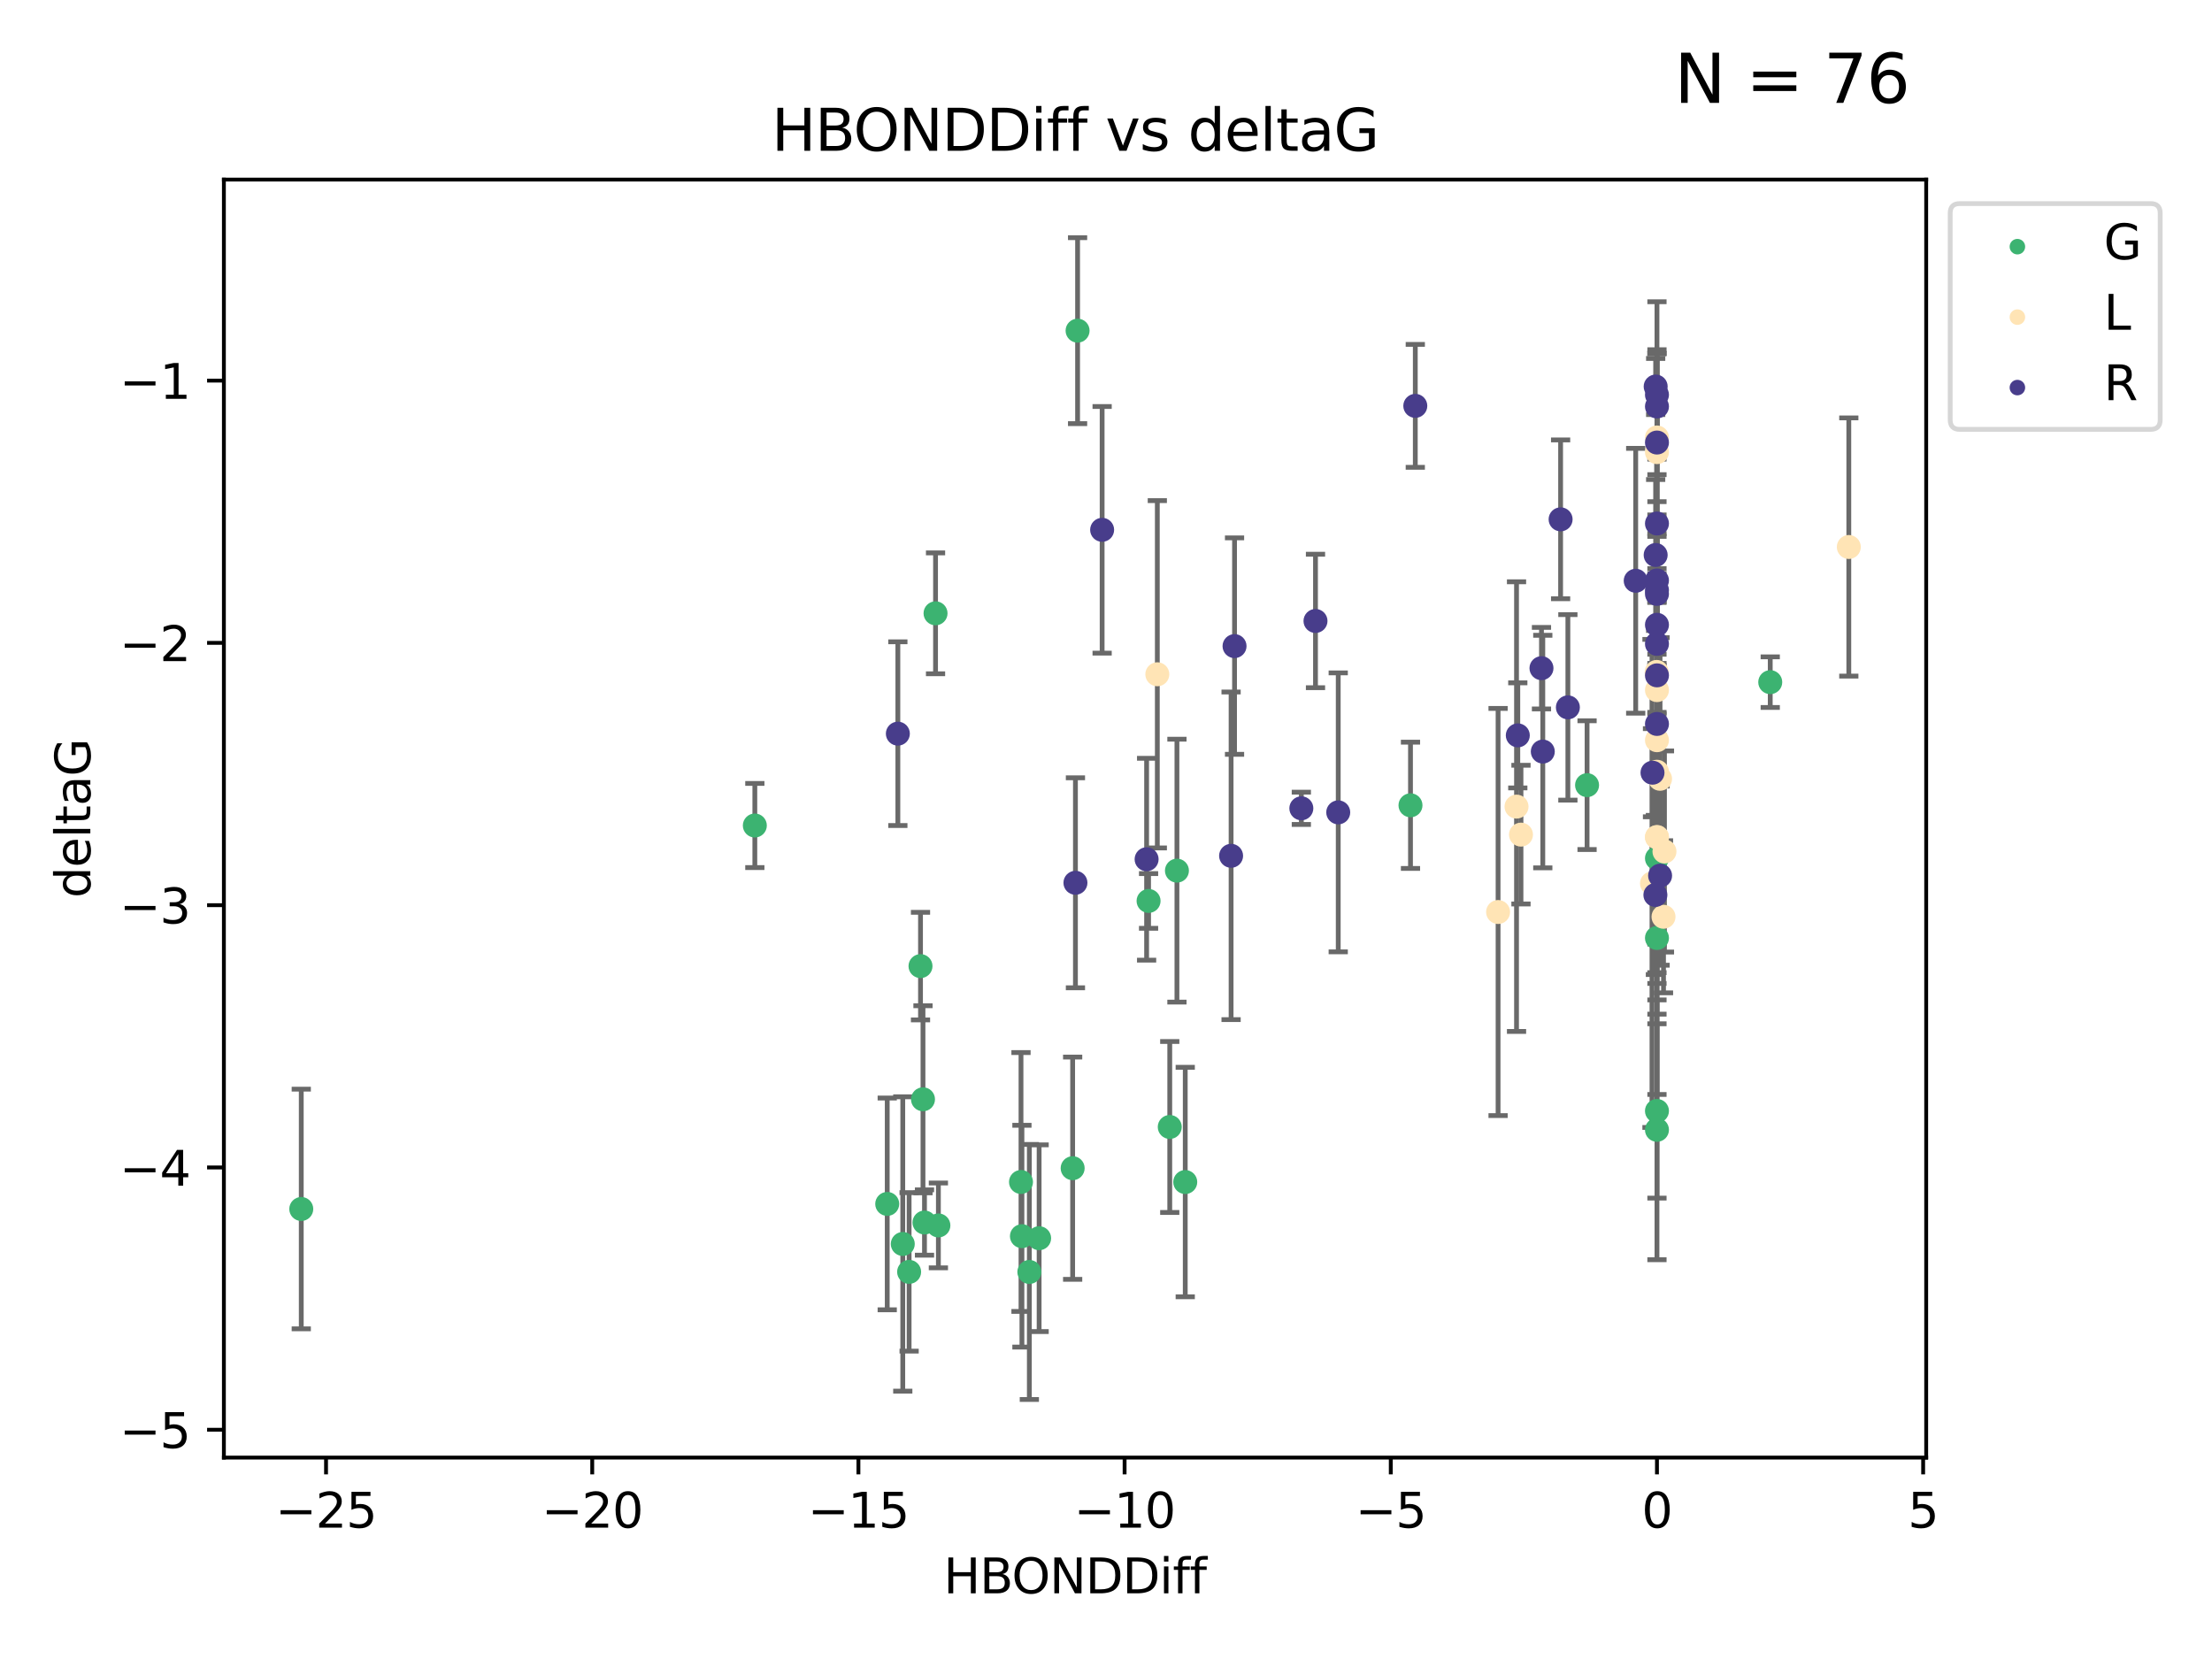 <?xml version="1.0" encoding="utf-8" standalone="no"?>
<!DOCTYPE svg PUBLIC "-//W3C//DTD SVG 1.1//EN"
  "http://www.w3.org/Graphics/SVG/1.1/DTD/svg11.dtd">
<svg xmlns:xlink="http://www.w3.org/1999/xlink" width="460.8pt" height="345.6pt" viewBox="0 0 460.8 345.6" xmlns="http://www.w3.org/2000/svg" version="1.1">
 <defs>
  <style type="text/css">*{stroke-linejoin: round; stroke-linecap: butt}</style>
 </defs>
 <g id="figure_1">
  <g id="patch_1">
   <path d="M 0 345.6 
L 460.8 345.6 
L 460.8 0 
L 0 0 
z
" style="fill: #ffffff"/>
  </g>
  <g id="axes_1">
   <g id="patch_2">
    <path d="M 46.64 303.64 
L 401.26 303.64 
L 401.26 37.411 
L 46.64 37.411 
z
" style="fill: #ffffff"/>
   </g>
   <g id="PathCollection_1">
    <defs>
     <path id="m28b91f09a6" d="M 0 1.118 
C 0.297 1.118 0.581 1 0.791 0.791 
C 1 0.581 1.118 0.297 1.118 0 
C 1.118 -0.297 1 -0.581 0.791 -0.791 
C 0.581 -1 0.297 -1.118 0 -1.118 
C -0.297 -1.118 -0.581 -1 -0.791 -0.791 
C -1 -0.581 -1.118 -0.297 -1.118 0 
C -1.118 0.297 -1 0.581 -0.791 0.791 
C -0.581 1 -0.297 1.118 0 1.118 
z
" style="stroke: #3cb371"/>
    </defs>
    <g clip-path="url(#pda32b9a9fe)">
     <use xlink:href="#m28b91f09a6" x="214.432" y="264.972" style="fill: #3cb371; stroke: #3cb371"/>
     <use xlink:href="#m28b91f09a6" x="223.453" y="243.357" style="fill: #3cb371; stroke: #3cb371"/>
     <use xlink:href="#m28b91f09a6" x="188.065" y="259.141" style="fill: #3cb371; stroke: #3cb371"/>
     <use xlink:href="#m28b91f09a6" x="62.759" y="251.854" style="fill: #3cb371; stroke: #3cb371"/>
     <use xlink:href="#m28b91f09a6" x="212.887" y="257.518" style="fill: #3cb371; stroke: #3cb371"/>
     <use xlink:href="#m28b91f09a6" x="212.693" y="246.229" style="fill: #3cb371; stroke: #3cb371"/>
     <use xlink:href="#m28b91f09a6" x="195.484" y="255.28" style="fill: #3cb371; stroke: #3cb371"/>
     <use xlink:href="#m28b91f09a6" x="216.469" y="257.942" style="fill: #3cb371; stroke: #3cb371"/>
     <use xlink:href="#m28b91f09a6" x="368.774" y="142.106" style="fill: #3cb371; stroke: #3cb371"/>
     <use xlink:href="#m28b91f09a6" x="224.48" y="68.883" style="fill: #3cb371; stroke: #3cb371"/>
     <use xlink:href="#m28b91f09a6" x="192.59" y="254.674" style="fill: #3cb371; stroke: #3cb371"/>
     <use xlink:href="#m28b91f09a6" x="246.908" y="246.241" style="fill: #3cb371; stroke: #3cb371"/>
     <use xlink:href="#m28b91f09a6" x="189.386" y="264.956" style="fill: #3cb371; stroke: #3cb371"/>
     <use xlink:href="#m28b91f09a6" x="243.681" y="234.768" style="fill: #3cb371; stroke: #3cb371"/>
     <use xlink:href="#m28b91f09a6" x="191.758" y="201.259" style="fill: #3cb371; stroke: #3cb371"/>
     <use xlink:href="#m28b91f09a6" x="184.826" y="250.798" style="fill: #3cb371; stroke: #3cb371"/>
     <use xlink:href="#m28b91f09a6" x="192.276" y="229.002" style="fill: #3cb371; stroke: #3cb371"/>
     <use xlink:href="#m28b91f09a6" x="194.89" y="127.765" style="fill: #3cb371; stroke: #3cb371"/>
     <use xlink:href="#m28b91f09a6" x="293.831" y="167.759" style="fill: #3cb371; stroke: #3cb371"/>
     <use xlink:href="#m28b91f09a6" x="245.177" y="181.37" style="fill: #3cb371; stroke: #3cb371"/>
     <use xlink:href="#m28b91f09a6" x="239.269" y="187.683" style="fill: #3cb371; stroke: #3cb371"/>
     <use xlink:href="#m28b91f09a6" x="345.176" y="195.399" style="fill: #3cb371; stroke: #3cb371"/>
     <use xlink:href="#m28b91f09a6" x="345.176" y="178.803" style="fill: #3cb371; stroke: #3cb371"/>
     <use xlink:href="#m28b91f09a6" x="330.615" y="163.562" style="fill: #3cb371; stroke: #3cb371"/>
     <use xlink:href="#m28b91f09a6" x="345.176" y="235.362" style="fill: #3cb371; stroke: #3cb371"/>
     <use xlink:href="#m28b91f09a6" x="157.246" y="171.969" style="fill: #3cb371; stroke: #3cb371"/>
     <use xlink:href="#m28b91f09a6" x="345.176" y="231.428" style="fill: #3cb371; stroke: #3cb371"/>
    </g>
   </g>
   <g id="PathCollection_2">
    <defs>
     <path id="mbeeecae6ab" d="M 0 1.118 
C 0.297 1.118 0.581 1 0.791 0.791 
C 1 0.581 1.118 0.297 1.118 0 
C 1.118 -0.297 1 -0.581 0.791 -0.791 
C 0.581 -1 0.297 -1.118 0 -1.118 
C -0.297 -1.118 -0.581 -1 -0.791 -0.791 
C -1 -0.581 -1.118 -0.297 -1.118 0 
C -1.118 0.297 -1 0.581 -0.791 0.791 
C -0.581 1 -0.297 1.118 0 1.118 
z
" style="stroke: #ffe4b5"/>
    </defs>
    <g clip-path="url(#pda32b9a9fe)">
     <use xlink:href="#mbeeecae6ab" x="346.539" y="190.979" style="fill: #ffe4b5; stroke: #ffe4b5"/>
     <use xlink:href="#mbeeecae6ab" x="316.848" y="173.867" style="fill: #ffe4b5; stroke: #ffe4b5"/>
     <use xlink:href="#mbeeecae6ab" x="345.176" y="160.77" style="fill: #ffe4b5; stroke: #ffe4b5"/>
     <use xlink:href="#mbeeecae6ab" x="315.92" y="168.033" style="fill: #ffe4b5; stroke: #ffe4b5"/>
     <use xlink:href="#mbeeecae6ab" x="345.176" y="94.182" style="fill: #ffe4b5; stroke: #ffe4b5"/>
     <use xlink:href="#mbeeecae6ab" x="385.141" y="113.949" style="fill: #ffe4b5; stroke: #ffe4b5"/>
     <use xlink:href="#mbeeecae6ab" x="345.107" y="139.975" style="fill: #ffe4b5; stroke: #ffe4b5"/>
     <use xlink:href="#mbeeecae6ab" x="346.738" y="177.38" style="fill: #ffe4b5; stroke: #ffe4b5"/>
     <use xlink:href="#mbeeecae6ab" x="345.176" y="91.135" style="fill: #ffe4b5; stroke: #ffe4b5"/>
     <use xlink:href="#mbeeecae6ab" x="345.176" y="174.414" style="fill: #ffe4b5; stroke: #ffe4b5"/>
     <use xlink:href="#mbeeecae6ab" x="345.176" y="174.371" style="fill: #ffe4b5; stroke: #ffe4b5"/>
     <use xlink:href="#mbeeecae6ab" x="344.139" y="184.029" style="fill: #ffe4b5; stroke: #ffe4b5"/>
     <use xlink:href="#mbeeecae6ab" x="241.091" y="140.463" style="fill: #ffe4b5; stroke: #ffe4b5"/>
     <use xlink:href="#mbeeecae6ab" x="312.078" y="189.987" style="fill: #ffe4b5; stroke: #ffe4b5"/>
     <use xlink:href="#mbeeecae6ab" x="345.818" y="162.236" style="fill: #ffe4b5; stroke: #ffe4b5"/>
     <use xlink:href="#mbeeecae6ab" x="345.176" y="154.198" style="fill: #ffe4b5; stroke: #ffe4b5"/>
     <use xlink:href="#mbeeecae6ab" x="345.176" y="143.764" style="fill: #ffe4b5; stroke: #ffe4b5"/>
    </g>
   </g>
   <g id="PathCollection_3">
    <defs>
     <path id="m4b29dedb8c" d="M 0 1.118 
C 0.297 1.118 0.581 1 0.791 0.791 
C 1 0.581 1.118 0.297 1.118 0 
C 1.118 -0.297 1 -0.581 0.791 -0.791 
C 0.581 -1 0.297 -1.118 0 -1.118 
C -0.297 -1.118 -0.581 -1 -0.791 -0.791 
C -1 -0.581 -1.118 -0.297 -1.118 0 
C -1.118 0.297 -1 0.581 -0.791 0.791 
C -0.581 1 -0.297 1.118 0 1.118 
z
" style="stroke: #483d8b"/>
    </defs>
    <g clip-path="url(#pda32b9a9fe)">
     <use xlink:href="#m4b29dedb8c" x="345.176" y="123.719" style="fill: #483d8b; stroke: #483d8b"/>
     <use xlink:href="#m4b29dedb8c" x="321.392" y="156.565" style="fill: #483d8b; stroke: #483d8b"/>
     <use xlink:href="#m4b29dedb8c" x="256.459" y="178.28" style="fill: #483d8b; stroke: #483d8b"/>
     <use xlink:href="#m4b29dedb8c" x="224.034" y="183.902" style="fill: #483d8b; stroke: #483d8b"/>
     <use xlink:href="#m4b29dedb8c" x="345.176" y="130.157" style="fill: #483d8b; stroke: #483d8b"/>
     <use xlink:href="#m4b29dedb8c" x="274.042" y="129.36" style="fill: #483d8b; stroke: #483d8b"/>
     <use xlink:href="#m4b29dedb8c" x="344.906" y="80.519" style="fill: #483d8b; stroke: #483d8b"/>
     <use xlink:href="#m4b29dedb8c" x="344.246" y="160.968" style="fill: #483d8b; stroke: #483d8b"/>
     <use xlink:href="#m4b29dedb8c" x="345.176" y="150.812" style="fill: #483d8b; stroke: #483d8b"/>
     <use xlink:href="#m4b29dedb8c" x="229.594" y="110.37" style="fill: #483d8b; stroke: #483d8b"/>
     <use xlink:href="#m4b29dedb8c" x="340.748" y="120.983" style="fill: #483d8b; stroke: #483d8b"/>
     <use xlink:href="#m4b29dedb8c" x="344.904" y="115.619" style="fill: #483d8b; stroke: #483d8b"/>
     <use xlink:href="#m4b29dedb8c" x="238.859" y="178.995" style="fill: #483d8b; stroke: #483d8b"/>
     <use xlink:href="#m4b29dedb8c" x="345.176" y="84.676" style="fill: #483d8b; stroke: #483d8b"/>
     <use xlink:href="#m4b29dedb8c" x="257.177" y="134.596" style="fill: #483d8b; stroke: #483d8b"/>
     <use xlink:href="#m4b29dedb8c" x="271.093" y="168.386" style="fill: #483d8b; stroke: #483d8b"/>
     <use xlink:href="#m4b29dedb8c" x="345.176" y="134.129" style="fill: #483d8b; stroke: #483d8b"/>
     <use xlink:href="#m4b29dedb8c" x="325.103" y="108.187" style="fill: #483d8b; stroke: #483d8b"/>
     <use xlink:href="#m4b29dedb8c" x="345.828" y="182.412" style="fill: #483d8b; stroke: #483d8b"/>
     <use xlink:href="#m4b29dedb8c" x="316.185" y="153.191" style="fill: #483d8b; stroke: #483d8b"/>
     <use xlink:href="#m4b29dedb8c" x="345.176" y="92.189" style="fill: #483d8b; stroke: #483d8b"/>
     <use xlink:href="#m4b29dedb8c" x="278.778" y="169.229" style="fill: #483d8b; stroke: #483d8b"/>
     <use xlink:href="#m4b29dedb8c" x="345.176" y="120.915" style="fill: #483d8b; stroke: #483d8b"/>
     <use xlink:href="#m4b29dedb8c" x="187.04" y="152.834" style="fill: #483d8b; stroke: #483d8b"/>
     <use xlink:href="#m4b29dedb8c" x="345.176" y="82.238" style="fill: #483d8b; stroke: #483d8b"/>
     <use xlink:href="#m4b29dedb8c" x="321.118" y="139.191" style="fill: #483d8b; stroke: #483d8b"/>
     <use xlink:href="#m4b29dedb8c" x="326.618" y="147.356" style="fill: #483d8b; stroke: #483d8b"/>
     <use xlink:href="#m4b29dedb8c" x="345.176" y="140.689" style="fill: #483d8b; stroke: #483d8b"/>
     <use xlink:href="#m4b29dedb8c" x="294.832" y="84.549" style="fill: #483d8b; stroke: #483d8b"/>
     <use xlink:href="#m4b29dedb8c" x="345.176" y="109.055" style="fill: #483d8b; stroke: #483d8b"/>
     <use xlink:href="#m4b29dedb8c" x="344.849" y="186.434" style="fill: #483d8b; stroke: #483d8b"/>
     <use xlink:href="#m4b29dedb8c" x="345.176" y="122.945" style="fill: #483d8b; stroke: #483d8b"/>
    </g>
   </g>
   <g id="matplotlib.axis_1">
    <g id="xtick_1">
     <g id="line2d_1">
      <defs>
       <path id="m42116b0793" d="M 0 0 
L 0 3.5 
" style="stroke: #000000; stroke-width: 0.8"/>
      </defs>
      <g>
       <use xlink:href="#m42116b0793" x="67.92" y="303.64" style="stroke: #000000; stroke-width: 0.8"/>
      </g>
     </g>
     <g id="text_1">
      <!-- −25 -->
      <g transform="translate(57.368 318.238)scale(0.1 -0.1)">
       <defs>
        <path id="DejaVuSans-2212" d="M 678 2272 
L 4684 2272 
L 4684 1741 
L 678 1741 
L 678 2272 
z
" transform="scale(0.016)"/>
        <path id="DejaVuSans-32" d="M 1228 531 
L 3431 531 
L 3431 0 
L 469 0 
L 469 531 
Q 828 903 1448 1529 
Q 2069 2156 2228 2338 
Q 2531 2678 2651 2914 
Q 2772 3150 2772 3378 
Q 2772 3750 2511 3984 
Q 2250 4219 1831 4219 
Q 1534 4219 1204 4116 
Q 875 4013 500 3803 
L 500 4441 
Q 881 4594 1212 4672 
Q 1544 4750 1819 4750 
Q 2544 4750 2975 4387 
Q 3406 4025 3406 3419 
Q 3406 3131 3298 2873 
Q 3191 2616 2906 2266 
Q 2828 2175 2409 1742 
Q 1991 1309 1228 531 
z
" transform="scale(0.016)"/>
        <path id="DejaVuSans-35" d="M 691 4666 
L 3169 4666 
L 3169 4134 
L 1269 4134 
L 1269 2991 
Q 1406 3038 1543 3061 
Q 1681 3084 1819 3084 
Q 2600 3084 3056 2656 
Q 3513 2228 3513 1497 
Q 3513 744 3044 326 
Q 2575 -91 1722 -91 
Q 1428 -91 1123 -41 
Q 819 9 494 109 
L 494 744 
Q 775 591 1075 516 
Q 1375 441 1709 441 
Q 2250 441 2565 725 
Q 2881 1009 2881 1497 
Q 2881 1984 2565 2268 
Q 2250 2553 1709 2553 
Q 1456 2553 1204 2497 
Q 953 2441 691 2322 
L 691 4666 
z
" transform="scale(0.016)"/>
       </defs>
       <use xlink:href="#DejaVuSans-2212"/>
       <use xlink:href="#DejaVuSans-32" x="83.789"/>
       <use xlink:href="#DejaVuSans-35" x="147.412"/>
      </g>
     </g>
    </g>
    <g id="xtick_2">
     <g id="line2d_2">
      <g>
       <use xlink:href="#m42116b0793" x="123.372" y="303.64" style="stroke: #000000; stroke-width: 0.8"/>
      </g>
     </g>
     <g id="text_2">
      <!-- −20 -->
      <g transform="translate(112.819 318.238)scale(0.1 -0.1)">
       <defs>
        <path id="DejaVuSans-30" d="M 2034 4250 
Q 1547 4250 1301 3770 
Q 1056 3291 1056 2328 
Q 1056 1369 1301 889 
Q 1547 409 2034 409 
Q 2525 409 2770 889 
Q 3016 1369 3016 2328 
Q 3016 3291 2770 3770 
Q 2525 4250 2034 4250 
z
M 2034 4750 
Q 2819 4750 3233 4129 
Q 3647 3509 3647 2328 
Q 3647 1150 3233 529 
Q 2819 -91 2034 -91 
Q 1250 -91 836 529 
Q 422 1150 422 2328 
Q 422 3509 836 4129 
Q 1250 4750 2034 4750 
z
" transform="scale(0.016)"/>
       </defs>
       <use xlink:href="#DejaVuSans-2212"/>
       <use xlink:href="#DejaVuSans-32" x="83.789"/>
       <use xlink:href="#DejaVuSans-30" x="147.412"/>
      </g>
     </g>
    </g>
    <g id="xtick_3">
     <g id="line2d_3">
      <g>
       <use xlink:href="#m42116b0793" x="178.823" y="303.64" style="stroke: #000000; stroke-width: 0.8"/>
      </g>
     </g>
     <g id="text_3">
      <!-- −15 -->
      <g transform="translate(168.27 318.238)scale(0.1 -0.1)">
       <defs>
        <path id="DejaVuSans-31" d="M 794 531 
L 1825 531 
L 1825 4091 
L 703 3866 
L 703 4441 
L 1819 4666 
L 2450 4666 
L 2450 531 
L 3481 531 
L 3481 0 
L 794 0 
L 794 531 
z
" transform="scale(0.016)"/>
       </defs>
       <use xlink:href="#DejaVuSans-2212"/>
       <use xlink:href="#DejaVuSans-31" x="83.789"/>
       <use xlink:href="#DejaVuSans-35" x="147.412"/>
      </g>
     </g>
    </g>
    <g id="xtick_4">
     <g id="line2d_4">
      <g>
       <use xlink:href="#m42116b0793" x="234.274" y="303.64" style="stroke: #000000; stroke-width: 0.8"/>
      </g>
     </g>
     <g id="text_4">
      <!-- −10 -->
      <g transform="translate(223.722 318.238)scale(0.1 -0.1)">
       <use xlink:href="#DejaVuSans-2212"/>
       <use xlink:href="#DejaVuSans-31" x="83.789"/>
       <use xlink:href="#DejaVuSans-30" x="147.412"/>
      </g>
     </g>
    </g>
    <g id="xtick_5">
     <g id="line2d_5">
      <g>
       <use xlink:href="#m42116b0793" x="289.725" y="303.64" style="stroke: #000000; stroke-width: 0.8"/>
      </g>
     </g>
     <g id="text_5">
      <!-- −5 -->
      <g transform="translate(282.354 318.238)scale(0.1 -0.1)">
       <use xlink:href="#DejaVuSans-2212"/>
       <use xlink:href="#DejaVuSans-35" x="83.789"/>
      </g>
     </g>
    </g>
    <g id="xtick_6">
     <g id="line2d_6">
      <g>
       <use xlink:href="#m42116b0793" x="345.176" y="303.64" style="stroke: #000000; stroke-width: 0.8"/>
      </g>
     </g>
     <g id="text_6">
      <!-- 0 -->
      <g transform="translate(341.995 318.238)scale(0.1 -0.1)">
       <use xlink:href="#DejaVuSans-30"/>
      </g>
     </g>
    </g>
    <g id="xtick_7">
     <g id="line2d_7">
      <g>
       <use xlink:href="#m42116b0793" x="400.627" y="303.64" style="stroke: #000000; stroke-width: 0.8"/>
      </g>
     </g>
     <g id="text_7">
      <!-- 5 -->
      <g transform="translate(397.446 318.238)scale(0.1 -0.1)">
       <use xlink:href="#DejaVuSans-35"/>
      </g>
     </g>
    </g>
    <g id="text_8">
     <!-- HBONDDiff -->
     <g transform="translate(196.561 331.917)scale(0.1 -0.1)">
      <defs>
       <path id="DejaVuSans-48" d="M 628 4666 
L 1259 4666 
L 1259 2753 
L 3553 2753 
L 3553 4666 
L 4184 4666 
L 4184 0 
L 3553 0 
L 3553 2222 
L 1259 2222 
L 1259 0 
L 628 0 
L 628 4666 
z
" transform="scale(0.016)"/>
       <path id="DejaVuSans-42" d="M 1259 2228 
L 1259 519 
L 2272 519 
Q 2781 519 3026 730 
Q 3272 941 3272 1375 
Q 3272 1813 3026 2020 
Q 2781 2228 2272 2228 
L 1259 2228 
z
M 1259 4147 
L 1259 2741 
L 2194 2741 
Q 2656 2741 2882 2914 
Q 3109 3088 3109 3444 
Q 3109 3797 2882 3972 
Q 2656 4147 2194 4147 
L 1259 4147 
z
M 628 4666 
L 2241 4666 
Q 2963 4666 3353 4366 
Q 3744 4066 3744 3513 
Q 3744 3084 3544 2831 
Q 3344 2578 2956 2516 
Q 3422 2416 3680 2098 
Q 3938 1781 3938 1306 
Q 3938 681 3513 340 
Q 3088 0 2303 0 
L 628 0 
L 628 4666 
z
" transform="scale(0.016)"/>
       <path id="DejaVuSans-4f" d="M 2522 4238 
Q 1834 4238 1429 3725 
Q 1025 3213 1025 2328 
Q 1025 1447 1429 934 
Q 1834 422 2522 422 
Q 3209 422 3611 934 
Q 4013 1447 4013 2328 
Q 4013 3213 3611 3725 
Q 3209 4238 2522 4238 
z
M 2522 4750 
Q 3503 4750 4090 4092 
Q 4678 3434 4678 2328 
Q 4678 1225 4090 567 
Q 3503 -91 2522 -91 
Q 1538 -91 948 565 
Q 359 1222 359 2328 
Q 359 3434 948 4092 
Q 1538 4750 2522 4750 
z
" transform="scale(0.016)"/>
       <path id="DejaVuSans-4e" d="M 628 4666 
L 1478 4666 
L 3547 763 
L 3547 4666 
L 4159 4666 
L 4159 0 
L 3309 0 
L 1241 3903 
L 1241 0 
L 628 0 
L 628 4666 
z
" transform="scale(0.016)"/>
       <path id="DejaVuSans-44" d="M 1259 4147 
L 1259 519 
L 2022 519 
Q 2988 519 3436 956 
Q 3884 1394 3884 2338 
Q 3884 3275 3436 3711 
Q 2988 4147 2022 4147 
L 1259 4147 
z
M 628 4666 
L 1925 4666 
Q 3281 4666 3915 4102 
Q 4550 3538 4550 2338 
Q 4550 1131 3912 565 
Q 3275 0 1925 0 
L 628 0 
L 628 4666 
z
" transform="scale(0.016)"/>
       <path id="DejaVuSans-69" d="M 603 3500 
L 1178 3500 
L 1178 0 
L 603 0 
L 603 3500 
z
M 603 4863 
L 1178 4863 
L 1178 4134 
L 603 4134 
L 603 4863 
z
" transform="scale(0.016)"/>
       <path id="DejaVuSans-66" d="M 2375 4863 
L 2375 4384 
L 1825 4384 
Q 1516 4384 1395 4259 
Q 1275 4134 1275 3809 
L 1275 3500 
L 2222 3500 
L 2222 3053 
L 1275 3053 
L 1275 0 
L 697 0 
L 697 3053 
L 147 3053 
L 147 3500 
L 697 3500 
L 697 3744 
Q 697 4328 969 4595 
Q 1241 4863 1831 4863 
L 2375 4863 
z
" transform="scale(0.016)"/>
      </defs>
      <use xlink:href="#DejaVuSans-48"/>
      <use xlink:href="#DejaVuSans-42" x="75.195"/>
      <use xlink:href="#DejaVuSans-4f" x="142.049"/>
      <use xlink:href="#DejaVuSans-4e" x="220.76"/>
      <use xlink:href="#DejaVuSans-44" x="295.564"/>
      <use xlink:href="#DejaVuSans-44" x="372.566"/>
      <use xlink:href="#DejaVuSans-69" x="449.568"/>
      <use xlink:href="#DejaVuSans-66" x="477.352"/>
      <use xlink:href="#DejaVuSans-66" x="512.557"/>
     </g>
    </g>
   </g>
   <g id="matplotlib.axis_2">
    <g id="ytick_1">
     <g id="line2d_8">
      <defs>
       <path id="m30f794504d" d="M 0 0 
L -3.5 0 
" style="stroke: #000000; stroke-width: 0.8"/>
      </defs>
      <g>
       <use xlink:href="#m30f794504d" x="46.64" y="297.844" style="stroke: #000000; stroke-width: 0.8"/>
      </g>
     </g>
     <g id="text_9">
      <!-- −5 -->
      <g transform="translate(24.898 301.643)scale(0.1 -0.1)">
       <use xlink:href="#DejaVuSans-2212"/>
       <use xlink:href="#DejaVuSans-35" x="83.789"/>
      </g>
     </g>
    </g>
    <g id="ytick_2">
     <g id="line2d_9">
      <g>
       <use xlink:href="#m30f794504d" x="46.64" y="243.204" style="stroke: #000000; stroke-width: 0.8"/>
      </g>
     </g>
     <g id="text_10">
      <!-- −4 -->
      <g transform="translate(24.898 247.003)scale(0.1 -0.1)">
       <defs>
        <path id="DejaVuSans-34" d="M 2419 4116 
L 825 1625 
L 2419 1625 
L 2419 4116 
z
M 2253 4666 
L 3047 4666 
L 3047 1625 
L 3713 1625 
L 3713 1100 
L 3047 1100 
L 3047 0 
L 2419 0 
L 2419 1100 
L 313 1100 
L 313 1709 
L 2253 4666 
z
" transform="scale(0.016)"/>
       </defs>
       <use xlink:href="#DejaVuSans-2212"/>
       <use xlink:href="#DejaVuSans-34" x="83.789"/>
      </g>
     </g>
    </g>
    <g id="ytick_3">
     <g id="line2d_10">
      <g>
       <use xlink:href="#m30f794504d" x="46.64" y="188.564" style="stroke: #000000; stroke-width: 0.8"/>
      </g>
     </g>
     <g id="text_11">
      <!-- −3 -->
      <g transform="translate(24.898 192.364)scale(0.1 -0.1)">
       <defs>
        <path id="DejaVuSans-33" d="M 2597 2516 
Q 3050 2419 3304 2112 
Q 3559 1806 3559 1356 
Q 3559 666 3084 287 
Q 2609 -91 1734 -91 
Q 1441 -91 1130 -33 
Q 819 25 488 141 
L 488 750 
Q 750 597 1062 519 
Q 1375 441 1716 441 
Q 2309 441 2620 675 
Q 2931 909 2931 1356 
Q 2931 1769 2642 2001 
Q 2353 2234 1838 2234 
L 1294 2234 
L 1294 2753 
L 1863 2753 
Q 2328 2753 2575 2939 
Q 2822 3125 2822 3475 
Q 2822 3834 2567 4026 
Q 2313 4219 1838 4219 
Q 1578 4219 1281 4162 
Q 984 4106 628 3988 
L 628 4550 
Q 988 4650 1302 4700 
Q 1616 4750 1894 4750 
Q 2613 4750 3031 4423 
Q 3450 4097 3450 3541 
Q 3450 3153 3228 2886 
Q 3006 2619 2597 2516 
z
" transform="scale(0.016)"/>
       </defs>
       <use xlink:href="#DejaVuSans-2212"/>
       <use xlink:href="#DejaVuSans-33" x="83.789"/>
      </g>
     </g>
    </g>
    <g id="ytick_4">
     <g id="line2d_11">
      <g>
       <use xlink:href="#m30f794504d" x="46.64" y="133.924" style="stroke: #000000; stroke-width: 0.8"/>
      </g>
     </g>
     <g id="text_12">
      <!-- −2 -->
      <g transform="translate(24.898 137.724)scale(0.1 -0.1)">
       <use xlink:href="#DejaVuSans-2212"/>
       <use xlink:href="#DejaVuSans-32" x="83.789"/>
      </g>
     </g>
    </g>
    <g id="ytick_5">
     <g id="line2d_12">
      <g>
       <use xlink:href="#m30f794504d" x="46.64" y="79.284" style="stroke: #000000; stroke-width: 0.8"/>
      </g>
     </g>
     <g id="text_13">
      <!-- −1 -->
      <g transform="translate(24.898 83.084)scale(0.1 -0.1)">
       <use xlink:href="#DejaVuSans-2212"/>
       <use xlink:href="#DejaVuSans-31" x="83.789"/>
      </g>
     </g>
    </g>
    <g id="text_14">
     <!-- deltaG -->
     <g transform="translate(18.818 187.064)rotate(-90)scale(0.1 -0.1)">
      <defs>
       <path id="DejaVuSans-64" d="M 2906 2969 
L 2906 4863 
L 3481 4863 
L 3481 0 
L 2906 0 
L 2906 525 
Q 2725 213 2448 61 
Q 2172 -91 1784 -91 
Q 1150 -91 751 415 
Q 353 922 353 1747 
Q 353 2572 751 3078 
Q 1150 3584 1784 3584 
Q 2172 3584 2448 3432 
Q 2725 3281 2906 2969 
z
M 947 1747 
Q 947 1113 1208 752 
Q 1469 391 1925 391 
Q 2381 391 2643 752 
Q 2906 1113 2906 1747 
Q 2906 2381 2643 2742 
Q 2381 3103 1925 3103 
Q 1469 3103 1208 2742 
Q 947 2381 947 1747 
z
" transform="scale(0.016)"/>
       <path id="DejaVuSans-65" d="M 3597 1894 
L 3597 1613 
L 953 1613 
Q 991 1019 1311 708 
Q 1631 397 2203 397 
Q 2534 397 2845 478 
Q 3156 559 3463 722 
L 3463 178 
Q 3153 47 2828 -22 
Q 2503 -91 2169 -91 
Q 1331 -91 842 396 
Q 353 884 353 1716 
Q 353 2575 817 3079 
Q 1281 3584 2069 3584 
Q 2775 3584 3186 3129 
Q 3597 2675 3597 1894 
z
M 3022 2063 
Q 3016 2534 2758 2815 
Q 2500 3097 2075 3097 
Q 1594 3097 1305 2825 
Q 1016 2553 972 2059 
L 3022 2063 
z
" transform="scale(0.016)"/>
       <path id="DejaVuSans-6c" d="M 603 4863 
L 1178 4863 
L 1178 0 
L 603 0 
L 603 4863 
z
" transform="scale(0.016)"/>
       <path id="DejaVuSans-74" d="M 1172 4494 
L 1172 3500 
L 2356 3500 
L 2356 3053 
L 1172 3053 
L 1172 1153 
Q 1172 725 1289 603 
Q 1406 481 1766 481 
L 2356 481 
L 2356 0 
L 1766 0 
Q 1100 0 847 248 
Q 594 497 594 1153 
L 594 3053 
L 172 3053 
L 172 3500 
L 594 3500 
L 594 4494 
L 1172 4494 
z
" transform="scale(0.016)"/>
       <path id="DejaVuSans-61" d="M 2194 1759 
Q 1497 1759 1228 1600 
Q 959 1441 959 1056 
Q 959 750 1161 570 
Q 1363 391 1709 391 
Q 2188 391 2477 730 
Q 2766 1069 2766 1631 
L 2766 1759 
L 2194 1759 
z
M 3341 1997 
L 3341 0 
L 2766 0 
L 2766 531 
Q 2569 213 2275 61 
Q 1981 -91 1556 -91 
Q 1019 -91 701 211 
Q 384 513 384 1019 
Q 384 1609 779 1909 
Q 1175 2209 1959 2209 
L 2766 2209 
L 2766 2266 
Q 2766 2663 2505 2880 
Q 2244 3097 1772 3097 
Q 1472 3097 1187 3025 
Q 903 2953 641 2809 
L 641 3341 
Q 956 3463 1253 3523 
Q 1550 3584 1831 3584 
Q 2591 3584 2966 3190 
Q 3341 2797 3341 1997 
z
" transform="scale(0.016)"/>
       <path id="DejaVuSans-47" d="M 3809 666 
L 3809 1919 
L 2778 1919 
L 2778 2438 
L 4434 2438 
L 4434 434 
Q 4069 175 3628 42 
Q 3188 -91 2688 -91 
Q 1594 -91 976 548 
Q 359 1188 359 2328 
Q 359 3472 976 4111 
Q 1594 4750 2688 4750 
Q 3144 4750 3555 4637 
Q 3966 4525 4313 4306 
L 4313 3634 
Q 3963 3931 3569 4081 
Q 3175 4231 2741 4231 
Q 1884 4231 1454 3753 
Q 1025 3275 1025 2328 
Q 1025 1384 1454 906 
Q 1884 428 2741 428 
Q 3075 428 3337 486 
Q 3600 544 3809 666 
z
" transform="scale(0.016)"/>
      </defs>
      <use xlink:href="#DejaVuSans-64"/>
      <use xlink:href="#DejaVuSans-65" x="63.477"/>
      <use xlink:href="#DejaVuSans-6c" x="125"/>
      <use xlink:href="#DejaVuSans-74" x="152.783"/>
      <use xlink:href="#DejaVuSans-61" x="191.992"/>
      <use xlink:href="#DejaVuSans-47" x="253.271"/>
     </g>
    </g>
   </g>
   <g id="LineCollection_1">
    <path d="M 214.432 291.539 
L 214.432 238.405 
" clip-path="url(#pda32b9a9fe)" style="fill: none; stroke: #696969"/>
    <path d="M 223.453 266.51 
L 223.453 220.204 
" clip-path="url(#pda32b9a9fe)" style="fill: none; stroke: #696969"/>
    <path d="M 188.065 289.801 
L 188.065 228.482 
" clip-path="url(#pda32b9a9fe)" style="fill: none; stroke: #696969"/>
    <path d="M 62.759 276.82 
L 62.759 226.888 
" clip-path="url(#pda32b9a9fe)" style="fill: none; stroke: #696969"/>
    <path d="M 212.887 280.619 
L 212.887 234.417 
" clip-path="url(#pda32b9a9fe)" style="fill: none; stroke: #696969"/>
    <path d="M 212.693 273.192 
L 212.693 219.267 
" clip-path="url(#pda32b9a9fe)" style="fill: none; stroke: #696969"/>
    <path d="M 195.484 264.116 
L 195.484 246.445 
" clip-path="url(#pda32b9a9fe)" style="fill: none; stroke: #696969"/>
    <path d="M 216.469 277.391 
L 216.469 238.493 
" clip-path="url(#pda32b9a9fe)" style="fill: none; stroke: #696969"/>
    <path d="M 368.774 147.375 
L 368.774 136.837 
" clip-path="url(#pda32b9a9fe)" style="fill: none; stroke: #696969"/>
    <path d="M 224.48 88.254 
L 224.48 49.513 
" clip-path="url(#pda32b9a9fe)" style="fill: none; stroke: #696969"/>
    <path d="M 192.59 261.477 
L 192.59 247.87 
" clip-path="url(#pda32b9a9fe)" style="fill: none; stroke: #696969"/>
    <path d="M 246.908 270.142 
L 246.908 222.34 
" clip-path="url(#pda32b9a9fe)" style="fill: none; stroke: #696969"/>
    <path d="M 189.386 281.463 
L 189.386 248.45 
" clip-path="url(#pda32b9a9fe)" style="fill: none; stroke: #696969"/>
    <path d="M 243.681 252.578 
L 243.681 216.959 
" clip-path="url(#pda32b9a9fe)" style="fill: none; stroke: #696969"/>
    <path d="M 191.758 212.466 
L 191.758 190.051 
" clip-path="url(#pda32b9a9fe)" style="fill: none; stroke: #696969"/>
    <path d="M 184.826 272.857 
L 184.826 228.74 
" clip-path="url(#pda32b9a9fe)" style="fill: none; stroke: #696969"/>
    <path d="M 192.276 248.489 
L 192.276 209.516 
" clip-path="url(#pda32b9a9fe)" style="fill: none; stroke: #696969"/>
    <path d="M 194.89 140.357 
L 194.89 115.174 
" clip-path="url(#pda32b9a9fe)" style="fill: none; stroke: #696969"/>
    <path d="M 293.831 180.911 
L 293.831 154.608 
" clip-path="url(#pda32b9a9fe)" style="fill: none; stroke: #696969"/>
    <path d="M 245.177 208.753 
L 245.177 153.986 
" clip-path="url(#pda32b9a9fe)" style="fill: none; stroke: #696969"/>
    <path d="M 239.269 193.382 
L 239.269 181.984 
" clip-path="url(#pda32b9a9fe)" style="fill: none; stroke: #696969"/>
    <path d="M 345.176 211.267 
L 345.176 179.53 
" clip-path="url(#pda32b9a9fe)" style="fill: none; stroke: #696969"/>
    <path d="M 345.176 202.627 
L 345.176 154.978 
" clip-path="url(#pda32b9a9fe)" style="fill: none; stroke: #696969"/>
    <path d="M 330.615 176.973 
L 330.615 150.151 
" clip-path="url(#pda32b9a9fe)" style="fill: none; stroke: #696969"/>
    <path d="M 345.176 262.421 
L 345.176 208.303 
" clip-path="url(#pda32b9a9fe)" style="fill: none; stroke: #696969"/>
    <path d="M 157.246 180.734 
L 157.246 163.205 
" clip-path="url(#pda32b9a9fe)" style="fill: none; stroke: #696969"/>
    <path d="M 345.176 249.586 
L 345.176 213.27 
" clip-path="url(#pda32b9a9fe)" style="fill: none; stroke: #696969"/>
   </g>
   <g id="line2d_13">
    <defs>
     <path id="m3739d89bd7" d="M 2 0 
L -2 -0 
" style="stroke: #696969"/>
    </defs>
    <g clip-path="url(#pda32b9a9fe)">
     <use xlink:href="#m3739d89bd7" x="214.432" y="291.539" style="fill: #696969; stroke: #696969"/>
     <use xlink:href="#m3739d89bd7" x="223.453" y="266.51" style="fill: #696969; stroke: #696969"/>
     <use xlink:href="#m3739d89bd7" x="188.065" y="289.801" style="fill: #696969; stroke: #696969"/>
     <use xlink:href="#m3739d89bd7" x="62.759" y="276.82" style="fill: #696969; stroke: #696969"/>
     <use xlink:href="#m3739d89bd7" x="212.887" y="280.619" style="fill: #696969; stroke: #696969"/>
     <use xlink:href="#m3739d89bd7" x="212.693" y="273.192" style="fill: #696969; stroke: #696969"/>
     <use xlink:href="#m3739d89bd7" x="195.484" y="264.116" style="fill: #696969; stroke: #696969"/>
     <use xlink:href="#m3739d89bd7" x="216.469" y="277.391" style="fill: #696969; stroke: #696969"/>
     <use xlink:href="#m3739d89bd7" x="368.774" y="147.375" style="fill: #696969; stroke: #696969"/>
     <use xlink:href="#m3739d89bd7" x="224.48" y="88.254" style="fill: #696969; stroke: #696969"/>
     <use xlink:href="#m3739d89bd7" x="192.59" y="261.477" style="fill: #696969; stroke: #696969"/>
     <use xlink:href="#m3739d89bd7" x="246.908" y="270.142" style="fill: #696969; stroke: #696969"/>
     <use xlink:href="#m3739d89bd7" x="189.386" y="281.463" style="fill: #696969; stroke: #696969"/>
     <use xlink:href="#m3739d89bd7" x="243.681" y="252.578" style="fill: #696969; stroke: #696969"/>
     <use xlink:href="#m3739d89bd7" x="191.758" y="212.466" style="fill: #696969; stroke: #696969"/>
     <use xlink:href="#m3739d89bd7" x="184.826" y="272.857" style="fill: #696969; stroke: #696969"/>
     <use xlink:href="#m3739d89bd7" x="192.276" y="248.489" style="fill: #696969; stroke: #696969"/>
     <use xlink:href="#m3739d89bd7" x="194.89" y="140.357" style="fill: #696969; stroke: #696969"/>
     <use xlink:href="#m3739d89bd7" x="293.831" y="180.911" style="fill: #696969; stroke: #696969"/>
     <use xlink:href="#m3739d89bd7" x="245.177" y="208.753" style="fill: #696969; stroke: #696969"/>
     <use xlink:href="#m3739d89bd7" x="239.269" y="193.382" style="fill: #696969; stroke: #696969"/>
     <use xlink:href="#m3739d89bd7" x="345.176" y="211.267" style="fill: #696969; stroke: #696969"/>
     <use xlink:href="#m3739d89bd7" x="345.176" y="202.627" style="fill: #696969; stroke: #696969"/>
     <use xlink:href="#m3739d89bd7" x="330.615" y="176.973" style="fill: #696969; stroke: #696969"/>
     <use xlink:href="#m3739d89bd7" x="345.176" y="262.421" style="fill: #696969; stroke: #696969"/>
     <use xlink:href="#m3739d89bd7" x="157.246" y="180.734" style="fill: #696969; stroke: #696969"/>
     <use xlink:href="#m3739d89bd7" x="345.176" y="249.586" style="fill: #696969; stroke: #696969"/>
    </g>
   </g>
   <g id="line2d_14">
    <g clip-path="url(#pda32b9a9fe)">
     <use xlink:href="#m3739d89bd7" x="214.432" y="238.405" style="fill: #696969; stroke: #696969"/>
     <use xlink:href="#m3739d89bd7" x="223.453" y="220.204" style="fill: #696969; stroke: #696969"/>
     <use xlink:href="#m3739d89bd7" x="188.065" y="228.482" style="fill: #696969; stroke: #696969"/>
     <use xlink:href="#m3739d89bd7" x="62.759" y="226.888" style="fill: #696969; stroke: #696969"/>
     <use xlink:href="#m3739d89bd7" x="212.887" y="234.417" style="fill: #696969; stroke: #696969"/>
     <use xlink:href="#m3739d89bd7" x="212.693" y="219.267" style="fill: #696969; stroke: #696969"/>
     <use xlink:href="#m3739d89bd7" x="195.484" y="246.445" style="fill: #696969; stroke: #696969"/>
     <use xlink:href="#m3739d89bd7" x="216.469" y="238.493" style="fill: #696969; stroke: #696969"/>
     <use xlink:href="#m3739d89bd7" x="368.774" y="136.837" style="fill: #696969; stroke: #696969"/>
     <use xlink:href="#m3739d89bd7" x="224.48" y="49.513" style="fill: #696969; stroke: #696969"/>
     <use xlink:href="#m3739d89bd7" x="192.59" y="247.87" style="fill: #696969; stroke: #696969"/>
     <use xlink:href="#m3739d89bd7" x="246.908" y="222.34" style="fill: #696969; stroke: #696969"/>
     <use xlink:href="#m3739d89bd7" x="189.386" y="248.45" style="fill: #696969; stroke: #696969"/>
     <use xlink:href="#m3739d89bd7" x="243.681" y="216.959" style="fill: #696969; stroke: #696969"/>
     <use xlink:href="#m3739d89bd7" x="191.758" y="190.051" style="fill: #696969; stroke: #696969"/>
     <use xlink:href="#m3739d89bd7" x="184.826" y="228.74" style="fill: #696969; stroke: #696969"/>
     <use xlink:href="#m3739d89bd7" x="192.276" y="209.516" style="fill: #696969; stroke: #696969"/>
     <use xlink:href="#m3739d89bd7" x="194.89" y="115.174" style="fill: #696969; stroke: #696969"/>
     <use xlink:href="#m3739d89bd7" x="293.831" y="154.608" style="fill: #696969; stroke: #696969"/>
     <use xlink:href="#m3739d89bd7" x="245.177" y="153.986" style="fill: #696969; stroke: #696969"/>
     <use xlink:href="#m3739d89bd7" x="239.269" y="181.984" style="fill: #696969; stroke: #696969"/>
     <use xlink:href="#m3739d89bd7" x="345.176" y="179.53" style="fill: #696969; stroke: #696969"/>
     <use xlink:href="#m3739d89bd7" x="345.176" y="154.978" style="fill: #696969; stroke: #696969"/>
     <use xlink:href="#m3739d89bd7" x="330.615" y="150.151" style="fill: #696969; stroke: #696969"/>
     <use xlink:href="#m3739d89bd7" x="345.176" y="208.303" style="fill: #696969; stroke: #696969"/>
     <use xlink:href="#m3739d89bd7" x="157.246" y="163.205" style="fill: #696969; stroke: #696969"/>
     <use xlink:href="#m3739d89bd7" x="345.176" y="213.27" style="fill: #696969; stroke: #696969"/>
    </g>
   </g>
   <g id="LineCollection_2">
    <path d="M 346.539 206.826 
L 346.539 175.132 
" clip-path="url(#pda32b9a9fe)" style="fill: none; stroke: #696969"/>
    <path d="M 316.848 188.312 
L 316.848 159.422 
" clip-path="url(#pda32b9a9fe)" style="fill: none; stroke: #696969"/>
    <path d="M 345.176 183.34 
L 345.176 138.199 
" clip-path="url(#pda32b9a9fe)" style="fill: none; stroke: #696969"/>
    <path d="M 315.92 214.868 
L 315.92 121.197 
" clip-path="url(#pda32b9a9fe)" style="fill: none; stroke: #696969"/>
    <path d="M 345.176 125.503 
L 345.176 62.861 
" clip-path="url(#pda32b9a9fe)" style="fill: none; stroke: #696969"/>
    <path d="M 385.141 140.845 
L 385.141 87.053 
" clip-path="url(#pda32b9a9fe)" style="fill: none; stroke: #696969"/>
    <path d="M 345.107 186.607 
L 345.107 93.342 
" clip-path="url(#pda32b9a9fe)" style="fill: none; stroke: #696969"/>
    <path d="M 346.738 198.329 
L 346.738 156.431 
" clip-path="url(#pda32b9a9fe)" style="fill: none; stroke: #696969"/>
    <path d="M 345.176 108.672 
L 345.176 73.597 
" clip-path="url(#pda32b9a9fe)" style="fill: none; stroke: #696969"/>
    <path d="M 345.176 227.997 
L 345.176 120.83 
" clip-path="url(#pda32b9a9fe)" style="fill: none; stroke: #696969"/>
    <path d="M 345.176 204.872 
L 345.176 143.869 
" clip-path="url(#pda32b9a9fe)" style="fill: none; stroke: #696969"/>
    <path d="M 344.139 234.864 
L 344.139 133.193 
" clip-path="url(#pda32b9a9fe)" style="fill: none; stroke: #696969"/>
    <path d="M 241.091 176.639 
L 241.091 104.287 
" clip-path="url(#pda32b9a9fe)" style="fill: none; stroke: #696969"/>
    <path d="M 312.078 232.396 
L 312.078 147.578 
" clip-path="url(#pda32b9a9fe)" style="fill: none; stroke: #696969"/>
    <path d="M 345.818 191.641 
L 345.818 132.832 
" clip-path="url(#pda32b9a9fe)" style="fill: none; stroke: #696969"/>
    <path d="M 345.176 196.659 
L 345.176 111.737 
" clip-path="url(#pda32b9a9fe)" style="fill: none; stroke: #696969"/>
    <path d="M 345.176 183.021 
L 345.176 104.507 
" clip-path="url(#pda32b9a9fe)" style="fill: none; stroke: #696969"/>
   </g>
   <g id="line2d_15">
    <g clip-path="url(#pda32b9a9fe)">
     <use xlink:href="#m3739d89bd7" x="346.539" y="206.826" style="fill: #696969; stroke: #696969"/>
     <use xlink:href="#m3739d89bd7" x="316.848" y="188.312" style="fill: #696969; stroke: #696969"/>
     <use xlink:href="#m3739d89bd7" x="345.176" y="183.34" style="fill: #696969; stroke: #696969"/>
     <use xlink:href="#m3739d89bd7" x="315.92" y="214.868" style="fill: #696969; stroke: #696969"/>
     <use xlink:href="#m3739d89bd7" x="345.176" y="125.503" style="fill: #696969; stroke: #696969"/>
     <use xlink:href="#m3739d89bd7" x="385.141" y="140.845" style="fill: #696969; stroke: #696969"/>
     <use xlink:href="#m3739d89bd7" x="345.107" y="186.607" style="fill: #696969; stroke: #696969"/>
     <use xlink:href="#m3739d89bd7" x="346.738" y="198.329" style="fill: #696969; stroke: #696969"/>
     <use xlink:href="#m3739d89bd7" x="345.176" y="108.672" style="fill: #696969; stroke: #696969"/>
     <use xlink:href="#m3739d89bd7" x="345.176" y="227.997" style="fill: #696969; stroke: #696969"/>
     <use xlink:href="#m3739d89bd7" x="345.176" y="204.872" style="fill: #696969; stroke: #696969"/>
     <use xlink:href="#m3739d89bd7" x="344.139" y="234.864" style="fill: #696969; stroke: #696969"/>
     <use xlink:href="#m3739d89bd7" x="241.091" y="176.639" style="fill: #696969; stroke: #696969"/>
     <use xlink:href="#m3739d89bd7" x="312.078" y="232.396" style="fill: #696969; stroke: #696969"/>
     <use xlink:href="#m3739d89bd7" x="345.818" y="191.641" style="fill: #696969; stroke: #696969"/>
     <use xlink:href="#m3739d89bd7" x="345.176" y="196.659" style="fill: #696969; stroke: #696969"/>
     <use xlink:href="#m3739d89bd7" x="345.176" y="183.021" style="fill: #696969; stroke: #696969"/>
    </g>
   </g>
   <g id="line2d_16">
    <g clip-path="url(#pda32b9a9fe)">
     <use xlink:href="#m3739d89bd7" x="346.539" y="175.132" style="fill: #696969; stroke: #696969"/>
     <use xlink:href="#m3739d89bd7" x="316.848" y="159.422" style="fill: #696969; stroke: #696969"/>
     <use xlink:href="#m3739d89bd7" x="345.176" y="138.199" style="fill: #696969; stroke: #696969"/>
     <use xlink:href="#m3739d89bd7" x="315.92" y="121.197" style="fill: #696969; stroke: #696969"/>
     <use xlink:href="#m3739d89bd7" x="345.176" y="62.861" style="fill: #696969; stroke: #696969"/>
     <use xlink:href="#m3739d89bd7" x="385.141" y="87.053" style="fill: #696969; stroke: #696969"/>
     <use xlink:href="#m3739d89bd7" x="345.107" y="93.342" style="fill: #696969; stroke: #696969"/>
     <use xlink:href="#m3739d89bd7" x="346.738" y="156.431" style="fill: #696969; stroke: #696969"/>
     <use xlink:href="#m3739d89bd7" x="345.176" y="73.597" style="fill: #696969; stroke: #696969"/>
     <use xlink:href="#m3739d89bd7" x="345.176" y="120.83" style="fill: #696969; stroke: #696969"/>
     <use xlink:href="#m3739d89bd7" x="345.176" y="143.869" style="fill: #696969; stroke: #696969"/>
     <use xlink:href="#m3739d89bd7" x="344.139" y="133.193" style="fill: #696969; stroke: #696969"/>
     <use xlink:href="#m3739d89bd7" x="241.091" y="104.287" style="fill: #696969; stroke: #696969"/>
     <use xlink:href="#m3739d89bd7" x="312.078" y="147.578" style="fill: #696969; stroke: #696969"/>
     <use xlink:href="#m3739d89bd7" x="345.818" y="132.832" style="fill: #696969; stroke: #696969"/>
     <use xlink:href="#m3739d89bd7" x="345.176" y="111.737" style="fill: #696969; stroke: #696969"/>
     <use xlink:href="#m3739d89bd7" x="345.176" y="104.507" style="fill: #696969; stroke: #696969"/>
    </g>
   </g>
   <g id="LineCollection_3">
    <path d="M 345.176 136.293 
L 345.176 111.145 
" clip-path="url(#pda32b9a9fe)" style="fill: none; stroke: #696969"/>
    <path d="M 321.392 180.789 
L 321.392 132.341 
" clip-path="url(#pda32b9a9fe)" style="fill: none; stroke: #696969"/>
    <path d="M 256.459 212.404 
L 256.459 144.157 
" clip-path="url(#pda32b9a9fe)" style="fill: none; stroke: #696969"/>
    <path d="M 224.034 205.775 
L 224.034 162.029 
" clip-path="url(#pda32b9a9fe)" style="fill: none; stroke: #696969"/>
    <path d="M 345.176 134.982 
L 345.176 125.331 
" clip-path="url(#pda32b9a9fe)" style="fill: none; stroke: #696969"/>
    <path d="M 274.042 143.26 
L 274.042 115.46 
" clip-path="url(#pda32b9a9fe)" style="fill: none; stroke: #696969"/>
    <path d="M 344.906 86.364 
L 344.906 74.673 
" clip-path="url(#pda32b9a9fe)" style="fill: none; stroke: #696969"/>
    <path d="M 344.246 170.151 
L 344.246 151.784 
" clip-path="url(#pda32b9a9fe)" style="fill: none; stroke: #696969"/>
    <path d="M 345.176 153.224 
L 345.176 148.399 
" clip-path="url(#pda32b9a9fe)" style="fill: none; stroke: #696969"/>
    <path d="M 229.594 136.06 
L 229.594 84.68 
" clip-path="url(#pda32b9a9fe)" style="fill: none; stroke: #696969"/>
    <path d="M 340.748 148.567 
L 340.748 93.4 
" clip-path="url(#pda32b9a9fe)" style="fill: none; stroke: #696969"/>
    <path d="M 344.904 131.34 
L 344.904 99.898 
" clip-path="url(#pda32b9a9fe)" style="fill: none; stroke: #696969"/>
    <path d="M 238.859 200.019 
L 238.859 157.97 
" clip-path="url(#pda32b9a9fe)" style="fill: none; stroke: #696969"/>
    <path d="M 345.176 95.636 
L 345.176 73.716 
" clip-path="url(#pda32b9a9fe)" style="fill: none; stroke: #696969"/>
    <path d="M 257.177 157.141 
L 257.177 112.051 
" clip-path="url(#pda32b9a9fe)" style="fill: none; stroke: #696969"/>
    <path d="M 271.093 171.748 
L 271.093 165.024 
" clip-path="url(#pda32b9a9fe)" style="fill: none; stroke: #696969"/>
    <path d="M 345.176 148.743 
L 345.176 119.514 
" clip-path="url(#pda32b9a9fe)" style="fill: none; stroke: #696969"/>
    <path d="M 325.103 124.731 
L 325.103 91.644 
" clip-path="url(#pda32b9a9fe)" style="fill: none; stroke: #696969"/>
    <path d="M 345.828 201.07 
L 345.828 163.755 
" clip-path="url(#pda32b9a9fe)" style="fill: none; stroke: #696969"/>
    <path d="M 316.185 164.135 
L 316.185 142.247 
" clip-path="url(#pda32b9a9fe)" style="fill: none; stroke: #696969"/>
    <path d="M 345.176 98.879 
L 345.176 85.499 
" clip-path="url(#pda32b9a9fe)" style="fill: none; stroke: #696969"/>
    <path d="M 278.778 198.284 
L 278.778 140.175 
" clip-path="url(#pda32b9a9fe)" style="fill: none; stroke: #696969"/>
    <path d="M 345.176 123.378 
L 345.176 118.451 
" clip-path="url(#pda32b9a9fe)" style="fill: none; stroke: #696969"/>
    <path d="M 187.04 171.969 
L 187.04 133.699 
" clip-path="url(#pda32b9a9fe)" style="fill: none; stroke: #696969"/>
    <path d="M 345.176 91.629 
L 345.176 72.847 
" clip-path="url(#pda32b9a9fe)" style="fill: none; stroke: #696969"/>
    <path d="M 321.118 147.685 
L 321.118 130.697 
" clip-path="url(#pda32b9a9fe)" style="fill: none; stroke: #696969"/>
    <path d="M 326.618 166.68 
L 326.618 128.033 
" clip-path="url(#pda32b9a9fe)" style="fill: none; stroke: #696969"/>
    <path d="M 345.176 160.966 
L 345.176 120.411 
" clip-path="url(#pda32b9a9fe)" style="fill: none; stroke: #696969"/>
    <path d="M 294.832 97.353 
L 294.832 71.745 
" clip-path="url(#pda32b9a9fe)" style="fill: none; stroke: #696969"/>
    <path d="M 345.176 133.639 
L 345.176 84.471 
" clip-path="url(#pda32b9a9fe)" style="fill: none; stroke: #696969"/>
    <path d="M 344.849 203.016 
L 344.849 169.852 
" clip-path="url(#pda32b9a9fe)" style="fill: none; stroke: #696969"/>
    <path d="M 345.176 138.618 
L 345.176 107.272 
" clip-path="url(#pda32b9a9fe)" style="fill: none; stroke: #696969"/>
   </g>
   <g id="line2d_17">
    <g clip-path="url(#pda32b9a9fe)">
     <use xlink:href="#m3739d89bd7" x="345.176" y="136.293" style="fill: #696969; stroke: #696969"/>
     <use xlink:href="#m3739d89bd7" x="321.392" y="180.789" style="fill: #696969; stroke: #696969"/>
     <use xlink:href="#m3739d89bd7" x="256.459" y="212.404" style="fill: #696969; stroke: #696969"/>
     <use xlink:href="#m3739d89bd7" x="224.034" y="205.775" style="fill: #696969; stroke: #696969"/>
     <use xlink:href="#m3739d89bd7" x="345.176" y="134.982" style="fill: #696969; stroke: #696969"/>
     <use xlink:href="#m3739d89bd7" x="274.042" y="143.26" style="fill: #696969; stroke: #696969"/>
     <use xlink:href="#m3739d89bd7" x="344.906" y="86.364" style="fill: #696969; stroke: #696969"/>
     <use xlink:href="#m3739d89bd7" x="344.246" y="170.151" style="fill: #696969; stroke: #696969"/>
     <use xlink:href="#m3739d89bd7" x="345.176" y="153.224" style="fill: #696969; stroke: #696969"/>
     <use xlink:href="#m3739d89bd7" x="229.594" y="136.06" style="fill: #696969; stroke: #696969"/>
     <use xlink:href="#m3739d89bd7" x="340.748" y="148.567" style="fill: #696969; stroke: #696969"/>
     <use xlink:href="#m3739d89bd7" x="344.904" y="131.34" style="fill: #696969; stroke: #696969"/>
     <use xlink:href="#m3739d89bd7" x="238.859" y="200.019" style="fill: #696969; stroke: #696969"/>
     <use xlink:href="#m3739d89bd7" x="345.176" y="95.636" style="fill: #696969; stroke: #696969"/>
     <use xlink:href="#m3739d89bd7" x="257.177" y="157.141" style="fill: #696969; stroke: #696969"/>
     <use xlink:href="#m3739d89bd7" x="271.093" y="171.748" style="fill: #696969; stroke: #696969"/>
     <use xlink:href="#m3739d89bd7" x="345.176" y="148.743" style="fill: #696969; stroke: #696969"/>
     <use xlink:href="#m3739d89bd7" x="325.103" y="124.731" style="fill: #696969; stroke: #696969"/>
     <use xlink:href="#m3739d89bd7" x="345.828" y="201.07" style="fill: #696969; stroke: #696969"/>
     <use xlink:href="#m3739d89bd7" x="316.185" y="164.135" style="fill: #696969; stroke: #696969"/>
     <use xlink:href="#m3739d89bd7" x="345.176" y="98.879" style="fill: #696969; stroke: #696969"/>
     <use xlink:href="#m3739d89bd7" x="278.778" y="198.284" style="fill: #696969; stroke: #696969"/>
     <use xlink:href="#m3739d89bd7" x="345.176" y="123.378" style="fill: #696969; stroke: #696969"/>
     <use xlink:href="#m3739d89bd7" x="187.04" y="171.969" style="fill: #696969; stroke: #696969"/>
     <use xlink:href="#m3739d89bd7" x="345.176" y="91.629" style="fill: #696969; stroke: #696969"/>
     <use xlink:href="#m3739d89bd7" x="321.118" y="147.685" style="fill: #696969; stroke: #696969"/>
     <use xlink:href="#m3739d89bd7" x="326.618" y="166.68" style="fill: #696969; stroke: #696969"/>
     <use xlink:href="#m3739d89bd7" x="345.176" y="160.966" style="fill: #696969; stroke: #696969"/>
     <use xlink:href="#m3739d89bd7" x="294.832" y="97.353" style="fill: #696969; stroke: #696969"/>
     <use xlink:href="#m3739d89bd7" x="345.176" y="133.639" style="fill: #696969; stroke: #696969"/>
     <use xlink:href="#m3739d89bd7" x="344.849" y="203.016" style="fill: #696969; stroke: #696969"/>
     <use xlink:href="#m3739d89bd7" x="345.176" y="138.618" style="fill: #696969; stroke: #696969"/>
    </g>
   </g>
   <g id="line2d_18">
    <g clip-path="url(#pda32b9a9fe)">
     <use xlink:href="#m3739d89bd7" x="345.176" y="111.145" style="fill: #696969; stroke: #696969"/>
     <use xlink:href="#m3739d89bd7" x="321.392" y="132.341" style="fill: #696969; stroke: #696969"/>
     <use xlink:href="#m3739d89bd7" x="256.459" y="144.157" style="fill: #696969; stroke: #696969"/>
     <use xlink:href="#m3739d89bd7" x="224.034" y="162.029" style="fill: #696969; stroke: #696969"/>
     <use xlink:href="#m3739d89bd7" x="345.176" y="125.331" style="fill: #696969; stroke: #696969"/>
     <use xlink:href="#m3739d89bd7" x="274.042" y="115.46" style="fill: #696969; stroke: #696969"/>
     <use xlink:href="#m3739d89bd7" x="344.906" y="74.673" style="fill: #696969; stroke: #696969"/>
     <use xlink:href="#m3739d89bd7" x="344.246" y="151.784" style="fill: #696969; stroke: #696969"/>
     <use xlink:href="#m3739d89bd7" x="345.176" y="148.399" style="fill: #696969; stroke: #696969"/>
     <use xlink:href="#m3739d89bd7" x="229.594" y="84.68" style="fill: #696969; stroke: #696969"/>
     <use xlink:href="#m3739d89bd7" x="340.748" y="93.4" style="fill: #696969; stroke: #696969"/>
     <use xlink:href="#m3739d89bd7" x="344.904" y="99.898" style="fill: #696969; stroke: #696969"/>
     <use xlink:href="#m3739d89bd7" x="238.859" y="157.97" style="fill: #696969; stroke: #696969"/>
     <use xlink:href="#m3739d89bd7" x="345.176" y="73.716" style="fill: #696969; stroke: #696969"/>
     <use xlink:href="#m3739d89bd7" x="257.177" y="112.051" style="fill: #696969; stroke: #696969"/>
     <use xlink:href="#m3739d89bd7" x="271.093" y="165.024" style="fill: #696969; stroke: #696969"/>
     <use xlink:href="#m3739d89bd7" x="345.176" y="119.514" style="fill: #696969; stroke: #696969"/>
     <use xlink:href="#m3739d89bd7" x="325.103" y="91.644" style="fill: #696969; stroke: #696969"/>
     <use xlink:href="#m3739d89bd7" x="345.828" y="163.755" style="fill: #696969; stroke: #696969"/>
     <use xlink:href="#m3739d89bd7" x="316.185" y="142.247" style="fill: #696969; stroke: #696969"/>
     <use xlink:href="#m3739d89bd7" x="345.176" y="85.499" style="fill: #696969; stroke: #696969"/>
     <use xlink:href="#m3739d89bd7" x="278.778" y="140.175" style="fill: #696969; stroke: #696969"/>
     <use xlink:href="#m3739d89bd7" x="345.176" y="118.451" style="fill: #696969; stroke: #696969"/>
     <use xlink:href="#m3739d89bd7" x="187.04" y="133.699" style="fill: #696969; stroke: #696969"/>
     <use xlink:href="#m3739d89bd7" x="345.176" y="72.847" style="fill: #696969; stroke: #696969"/>
     <use xlink:href="#m3739d89bd7" x="321.118" y="130.697" style="fill: #696969; stroke: #696969"/>
     <use xlink:href="#m3739d89bd7" x="326.618" y="128.033" style="fill: #696969; stroke: #696969"/>
     <use xlink:href="#m3739d89bd7" x="345.176" y="120.411" style="fill: #696969; stroke: #696969"/>
     <use xlink:href="#m3739d89bd7" x="294.832" y="71.745" style="fill: #696969; stroke: #696969"/>
     <use xlink:href="#m3739d89bd7" x="345.176" y="84.471" style="fill: #696969; stroke: #696969"/>
     <use xlink:href="#m3739d89bd7" x="344.849" y="169.852" style="fill: #696969; stroke: #696969"/>
     <use xlink:href="#m3739d89bd7" x="345.176" y="107.272" style="fill: #696969; stroke: #696969"/>
    </g>
   </g>
   <g id="line2d_19">
    <defs>
     <path id="mb3e6a50692" d="M 0 2 
C 0.53 2 1.039 1.789 1.414 1.414 
C 1.789 1.039 2 0.53 2 0 
C 2 -0.53 1.789 -1.039 1.414 -1.414 
C 1.039 -1.789 0.53 -2 0 -2 
C -0.53 -2 -1.039 -1.789 -1.414 -1.414 
C -1.789 -1.039 -2 -0.53 -2 0 
C -2 0.53 -1.789 1.039 -1.414 1.414 
C -1.039 1.789 -0.53 2 0 2 
z
" style="stroke: #3cb371"/>
    </defs>
    <g clip-path="url(#pda32b9a9fe)">
     <use xlink:href="#mb3e6a50692" x="214.432" y="264.972" style="fill: #3cb371; stroke: #3cb371"/>
     <use xlink:href="#mb3e6a50692" x="223.453" y="243.357" style="fill: #3cb371; stroke: #3cb371"/>
     <use xlink:href="#mb3e6a50692" x="188.065" y="259.141" style="fill: #3cb371; stroke: #3cb371"/>
     <use xlink:href="#mb3e6a50692" x="62.759" y="251.854" style="fill: #3cb371; stroke: #3cb371"/>
     <use xlink:href="#mb3e6a50692" x="212.887" y="257.518" style="fill: #3cb371; stroke: #3cb371"/>
     <use xlink:href="#mb3e6a50692" x="212.693" y="246.229" style="fill: #3cb371; stroke: #3cb371"/>
     <use xlink:href="#mb3e6a50692" x="195.484" y="255.28" style="fill: #3cb371; stroke: #3cb371"/>
     <use xlink:href="#mb3e6a50692" x="216.469" y="257.942" style="fill: #3cb371; stroke: #3cb371"/>
     <use xlink:href="#mb3e6a50692" x="368.774" y="142.106" style="fill: #3cb371; stroke: #3cb371"/>
     <use xlink:href="#mb3e6a50692" x="224.48" y="68.883" style="fill: #3cb371; stroke: #3cb371"/>
     <use xlink:href="#mb3e6a50692" x="192.59" y="254.674" style="fill: #3cb371; stroke: #3cb371"/>
     <use xlink:href="#mb3e6a50692" x="246.908" y="246.241" style="fill: #3cb371; stroke: #3cb371"/>
     <use xlink:href="#mb3e6a50692" x="189.386" y="264.956" style="fill: #3cb371; stroke: #3cb371"/>
     <use xlink:href="#mb3e6a50692" x="243.681" y="234.768" style="fill: #3cb371; stroke: #3cb371"/>
     <use xlink:href="#mb3e6a50692" x="191.758" y="201.259" style="fill: #3cb371; stroke: #3cb371"/>
     <use xlink:href="#mb3e6a50692" x="184.826" y="250.798" style="fill: #3cb371; stroke: #3cb371"/>
     <use xlink:href="#mb3e6a50692" x="192.276" y="229.002" style="fill: #3cb371; stroke: #3cb371"/>
     <use xlink:href="#mb3e6a50692" x="194.89" y="127.765" style="fill: #3cb371; stroke: #3cb371"/>
     <use xlink:href="#mb3e6a50692" x="293.831" y="167.759" style="fill: #3cb371; stroke: #3cb371"/>
     <use xlink:href="#mb3e6a50692" x="245.177" y="181.37" style="fill: #3cb371; stroke: #3cb371"/>
     <use xlink:href="#mb3e6a50692" x="239.269" y="187.683" style="fill: #3cb371; stroke: #3cb371"/>
     <use xlink:href="#mb3e6a50692" x="345.176" y="195.399" style="fill: #3cb371; stroke: #3cb371"/>
     <use xlink:href="#mb3e6a50692" x="345.176" y="178.803" style="fill: #3cb371; stroke: #3cb371"/>
     <use xlink:href="#mb3e6a50692" x="330.615" y="163.562" style="fill: #3cb371; stroke: #3cb371"/>
     <use xlink:href="#mb3e6a50692" x="345.176" y="235.362" style="fill: #3cb371; stroke: #3cb371"/>
     <use xlink:href="#mb3e6a50692" x="157.246" y="171.969" style="fill: #3cb371; stroke: #3cb371"/>
     <use xlink:href="#mb3e6a50692" x="345.176" y="231.428" style="fill: #3cb371; stroke: #3cb371"/>
    </g>
   </g>
   <g id="line2d_20">
    <defs>
     <path id="md5b221f08a" d="M 0 2 
C 0.53 2 1.039 1.789 1.414 1.414 
C 1.789 1.039 2 0.53 2 0 
C 2 -0.53 1.789 -1.039 1.414 -1.414 
C 1.039 -1.789 0.53 -2 0 -2 
C -0.53 -2 -1.039 -1.789 -1.414 -1.414 
C -1.789 -1.039 -2 -0.53 -2 0 
C -2 0.53 -1.789 1.039 -1.414 1.414 
C -1.039 1.789 -0.53 2 0 2 
z
" style="stroke: #ffe4b5"/>
    </defs>
    <g clip-path="url(#pda32b9a9fe)">
     <use xlink:href="#md5b221f08a" x="346.539" y="190.979" style="fill: #ffe4b5; stroke: #ffe4b5"/>
     <use xlink:href="#md5b221f08a" x="316.848" y="173.867" style="fill: #ffe4b5; stroke: #ffe4b5"/>
     <use xlink:href="#md5b221f08a" x="345.176" y="160.77" style="fill: #ffe4b5; stroke: #ffe4b5"/>
     <use xlink:href="#md5b221f08a" x="315.92" y="168.033" style="fill: #ffe4b5; stroke: #ffe4b5"/>
     <use xlink:href="#md5b221f08a" x="345.176" y="94.182" style="fill: #ffe4b5; stroke: #ffe4b5"/>
     <use xlink:href="#md5b221f08a" x="385.141" y="113.949" style="fill: #ffe4b5; stroke: #ffe4b5"/>
     <use xlink:href="#md5b221f08a" x="345.107" y="139.975" style="fill: #ffe4b5; stroke: #ffe4b5"/>
     <use xlink:href="#md5b221f08a" x="346.738" y="177.38" style="fill: #ffe4b5; stroke: #ffe4b5"/>
     <use xlink:href="#md5b221f08a" x="345.176" y="91.135" style="fill: #ffe4b5; stroke: #ffe4b5"/>
     <use xlink:href="#md5b221f08a" x="345.176" y="174.414" style="fill: #ffe4b5; stroke: #ffe4b5"/>
     <use xlink:href="#md5b221f08a" x="345.176" y="174.371" style="fill: #ffe4b5; stroke: #ffe4b5"/>
     <use xlink:href="#md5b221f08a" x="344.139" y="184.029" style="fill: #ffe4b5; stroke: #ffe4b5"/>
     <use xlink:href="#md5b221f08a" x="241.091" y="140.463" style="fill: #ffe4b5; stroke: #ffe4b5"/>
     <use xlink:href="#md5b221f08a" x="312.078" y="189.987" style="fill: #ffe4b5; stroke: #ffe4b5"/>
     <use xlink:href="#md5b221f08a" x="345.818" y="162.236" style="fill: #ffe4b5; stroke: #ffe4b5"/>
     <use xlink:href="#md5b221f08a" x="345.176" y="154.198" style="fill: #ffe4b5; stroke: #ffe4b5"/>
     <use xlink:href="#md5b221f08a" x="345.176" y="143.764" style="fill: #ffe4b5; stroke: #ffe4b5"/>
    </g>
   </g>
   <g id="line2d_21">
    <defs>
     <path id="m4a3d86be57" d="M 0 2 
C 0.53 2 1.039 1.789 1.414 1.414 
C 1.789 1.039 2 0.53 2 0 
C 2 -0.53 1.789 -1.039 1.414 -1.414 
C 1.039 -1.789 0.53 -2 0 -2 
C -0.53 -2 -1.039 -1.789 -1.414 -1.414 
C -1.789 -1.039 -2 -0.53 -2 0 
C -2 0.53 -1.789 1.039 -1.414 1.414 
C -1.039 1.789 -0.53 2 0 2 
z
" style="stroke: #483d8b"/>
    </defs>
    <g clip-path="url(#pda32b9a9fe)">
     <use xlink:href="#m4a3d86be57" x="345.176" y="123.719" style="fill: #483d8b; stroke: #483d8b"/>
     <use xlink:href="#m4a3d86be57" x="321.392" y="156.565" style="fill: #483d8b; stroke: #483d8b"/>
     <use xlink:href="#m4a3d86be57" x="256.459" y="178.28" style="fill: #483d8b; stroke: #483d8b"/>
     <use xlink:href="#m4a3d86be57" x="224.034" y="183.902" style="fill: #483d8b; stroke: #483d8b"/>
     <use xlink:href="#m4a3d86be57" x="345.176" y="130.157" style="fill: #483d8b; stroke: #483d8b"/>
     <use xlink:href="#m4a3d86be57" x="274.042" y="129.36" style="fill: #483d8b; stroke: #483d8b"/>
     <use xlink:href="#m4a3d86be57" x="344.906" y="80.519" style="fill: #483d8b; stroke: #483d8b"/>
     <use xlink:href="#m4a3d86be57" x="344.246" y="160.968" style="fill: #483d8b; stroke: #483d8b"/>
     <use xlink:href="#m4a3d86be57" x="345.176" y="150.812" style="fill: #483d8b; stroke: #483d8b"/>
     <use xlink:href="#m4a3d86be57" x="229.594" y="110.37" style="fill: #483d8b; stroke: #483d8b"/>
     <use xlink:href="#m4a3d86be57" x="340.748" y="120.983" style="fill: #483d8b; stroke: #483d8b"/>
     <use xlink:href="#m4a3d86be57" x="344.904" y="115.619" style="fill: #483d8b; stroke: #483d8b"/>
     <use xlink:href="#m4a3d86be57" x="238.859" y="178.995" style="fill: #483d8b; stroke: #483d8b"/>
     <use xlink:href="#m4a3d86be57" x="345.176" y="84.676" style="fill: #483d8b; stroke: #483d8b"/>
     <use xlink:href="#m4a3d86be57" x="257.177" y="134.596" style="fill: #483d8b; stroke: #483d8b"/>
     <use xlink:href="#m4a3d86be57" x="271.093" y="168.386" style="fill: #483d8b; stroke: #483d8b"/>
     <use xlink:href="#m4a3d86be57" x="345.176" y="134.129" style="fill: #483d8b; stroke: #483d8b"/>
     <use xlink:href="#m4a3d86be57" x="325.103" y="108.187" style="fill: #483d8b; stroke: #483d8b"/>
     <use xlink:href="#m4a3d86be57" x="345.828" y="182.412" style="fill: #483d8b; stroke: #483d8b"/>
     <use xlink:href="#m4a3d86be57" x="316.185" y="153.191" style="fill: #483d8b; stroke: #483d8b"/>
     <use xlink:href="#m4a3d86be57" x="345.176" y="92.189" style="fill: #483d8b; stroke: #483d8b"/>
     <use xlink:href="#m4a3d86be57" x="278.778" y="169.229" style="fill: #483d8b; stroke: #483d8b"/>
     <use xlink:href="#m4a3d86be57" x="345.176" y="120.915" style="fill: #483d8b; stroke: #483d8b"/>
     <use xlink:href="#m4a3d86be57" x="187.04" y="152.834" style="fill: #483d8b; stroke: #483d8b"/>
     <use xlink:href="#m4a3d86be57" x="345.176" y="82.238" style="fill: #483d8b; stroke: #483d8b"/>
     <use xlink:href="#m4a3d86be57" x="321.118" y="139.191" style="fill: #483d8b; stroke: #483d8b"/>
     <use xlink:href="#m4a3d86be57" x="326.618" y="147.356" style="fill: #483d8b; stroke: #483d8b"/>
     <use xlink:href="#m4a3d86be57" x="345.176" y="140.689" style="fill: #483d8b; stroke: #483d8b"/>
     <use xlink:href="#m4a3d86be57" x="294.832" y="84.549" style="fill: #483d8b; stroke: #483d8b"/>
     <use xlink:href="#m4a3d86be57" x="345.176" y="109.055" style="fill: #483d8b; stroke: #483d8b"/>
     <use xlink:href="#m4a3d86be57" x="344.849" y="186.434" style="fill: #483d8b; stroke: #483d8b"/>
     <use xlink:href="#m4a3d86be57" x="345.176" y="122.945" style="fill: #483d8b; stroke: #483d8b"/>
    </g>
   </g>
   <g id="patch_3">
    <path d="M 46.64 303.64 
L 46.64 37.411 
" style="fill: none; stroke: #000000; stroke-width: 0.8; stroke-linejoin: miter; stroke-linecap: square"/>
   </g>
   <g id="patch_4">
    <path d="M 401.26 303.64 
L 401.26 37.411 
" style="fill: none; stroke: #000000; stroke-width: 0.8; stroke-linejoin: miter; stroke-linecap: square"/>
   </g>
   <g id="patch_5">
    <path d="M 46.64 303.64 
L 401.26 303.64 
" style="fill: none; stroke: #000000; stroke-width: 0.8; stroke-linejoin: miter; stroke-linecap: square"/>
   </g>
   <g id="patch_6">
    <path d="M 46.64 37.411 
L 401.26 37.411 
" style="fill: none; stroke: #000000; stroke-width: 0.8; stroke-linejoin: miter; stroke-linecap: square"/>
   </g>
   <g id="text_15">
    <!-- N = 76 -->
    <g transform="translate(348.795 21.426)scale(0.14 -0.14)">
     <defs>
      <path id="DejaVuSans-20" transform="scale(0.016)"/>
      <path id="DejaVuSans-3d" d="M 678 2906 
L 4684 2906 
L 4684 2381 
L 678 2381 
L 678 2906 
z
M 678 1631 
L 4684 1631 
L 4684 1100 
L 678 1100 
L 678 1631 
z
" transform="scale(0.016)"/>
      <path id="DejaVuSans-37" d="M 525 4666 
L 3525 4666 
L 3525 4397 
L 1831 0 
L 1172 0 
L 2766 4134 
L 525 4134 
L 525 4666 
z
" transform="scale(0.016)"/>
      <path id="DejaVuSans-36" d="M 2113 2584 
Q 1688 2584 1439 2293 
Q 1191 2003 1191 1497 
Q 1191 994 1439 701 
Q 1688 409 2113 409 
Q 2538 409 2786 701 
Q 3034 994 3034 1497 
Q 3034 2003 2786 2293 
Q 2538 2584 2113 2584 
z
M 3366 4563 
L 3366 3988 
Q 3128 4100 2886 4159 
Q 2644 4219 2406 4219 
Q 1781 4219 1451 3797 
Q 1122 3375 1075 2522 
Q 1259 2794 1537 2939 
Q 1816 3084 2150 3084 
Q 2853 3084 3261 2657 
Q 3669 2231 3669 1497 
Q 3669 778 3244 343 
Q 2819 -91 2113 -91 
Q 1303 -91 875 529 
Q 447 1150 447 2328 
Q 447 3434 972 4092 
Q 1497 4750 2381 4750 
Q 2619 4750 2861 4703 
Q 3103 4656 3366 4563 
z
" transform="scale(0.016)"/>
     </defs>
     <use xlink:href="#DejaVuSans-4e"/>
     <use xlink:href="#DejaVuSans-20" x="74.805"/>
     <use xlink:href="#DejaVuSans-3d" x="106.592"/>
     <use xlink:href="#DejaVuSans-20" x="190.381"/>
     <use xlink:href="#DejaVuSans-37" x="222.168"/>
     <use xlink:href="#DejaVuSans-36" x="285.791"/>
    </g>
   </g>
   <g id="text_16">
    <!-- HBONDDiff vs deltaG -->
    <g transform="translate(160.747 31.411)scale(0.12 -0.12)">
     <defs>
      <path id="DejaVuSans-76" d="M 191 3500 
L 800 3500 
L 1894 563 
L 2988 3500 
L 3597 3500 
L 2284 0 
L 1503 0 
L 191 3500 
z
" transform="scale(0.016)"/>
      <path id="DejaVuSans-73" d="M 2834 3397 
L 2834 2853 
Q 2591 2978 2328 3040 
Q 2066 3103 1784 3103 
Q 1356 3103 1142 2972 
Q 928 2841 928 2578 
Q 928 2378 1081 2264 
Q 1234 2150 1697 2047 
L 1894 2003 
Q 2506 1872 2764 1633 
Q 3022 1394 3022 966 
Q 3022 478 2636 193 
Q 2250 -91 1575 -91 
Q 1294 -91 989 -36 
Q 684 19 347 128 
L 347 722 
Q 666 556 975 473 
Q 1284 391 1588 391 
Q 1994 391 2212 530 
Q 2431 669 2431 922 
Q 2431 1156 2273 1281 
Q 2116 1406 1581 1522 
L 1381 1569 
Q 847 1681 609 1914 
Q 372 2147 372 2553 
Q 372 3047 722 3315 
Q 1072 3584 1716 3584 
Q 2034 3584 2315 3537 
Q 2597 3491 2834 3397 
z
" transform="scale(0.016)"/>
     </defs>
     <use xlink:href="#DejaVuSans-48"/>
     <use xlink:href="#DejaVuSans-42" x="75.195"/>
     <use xlink:href="#DejaVuSans-4f" x="142.049"/>
     <use xlink:href="#DejaVuSans-4e" x="220.76"/>
     <use xlink:href="#DejaVuSans-44" x="295.564"/>
     <use xlink:href="#DejaVuSans-44" x="372.566"/>
     <use xlink:href="#DejaVuSans-69" x="449.568"/>
     <use xlink:href="#DejaVuSans-66" x="477.352"/>
     <use xlink:href="#DejaVuSans-66" x="512.557"/>
     <use xlink:href="#DejaVuSans-20" x="547.762"/>
     <use xlink:href="#DejaVuSans-76" x="579.549"/>
     <use xlink:href="#DejaVuSans-73" x="638.729"/>
     <use xlink:href="#DejaVuSans-20" x="690.828"/>
     <use xlink:href="#DejaVuSans-64" x="722.615"/>
     <use xlink:href="#DejaVuSans-65" x="786.092"/>
     <use xlink:href="#DejaVuSans-6c" x="847.615"/>
     <use xlink:href="#DejaVuSans-74" x="875.398"/>
     <use xlink:href="#DejaVuSans-61" x="914.607"/>
     <use xlink:href="#DejaVuSans-47" x="975.887"/>
    </g>
   </g>
   <g id="legend_1">
    <g id="patch_7">
     <path d="M 408.26 89.446 
L 448.008 89.446 
Q 450.008 89.446 450.008 87.446 
L 450.008 44.411 
Q 450.008 42.411 448.008 42.411 
L 408.26 42.411 
Q 406.26 42.411 406.26 44.411 
L 406.26 87.446 
Q 406.26 89.446 408.26 89.446 
z
" style="fill: #ffffff; opacity: 0.8; stroke: #cccccc; stroke-linejoin: miter"/>
    </g>
    <g id="PathCollection_4">
     <g>
      <use xlink:href="#m28b91f09a6" x="420.26" y="51.385" style="fill: #3cb371; stroke: #3cb371"/>
     </g>
    </g>
    <g id="text_17">
     <!-- G -->
     <g transform="translate(438.26 54.01)scale(0.1 -0.1)">
      <use xlink:href="#DejaVuSans-47"/>
     </g>
    </g>
    <g id="PathCollection_5">
     <g>
      <use xlink:href="#mbeeecae6ab" x="420.26" y="66.063" style="fill: #ffe4b5; stroke: #ffe4b5"/>
     </g>
    </g>
    <g id="text_18">
     <!-- L -->
     <g transform="translate(438.26 68.688)scale(0.1 -0.1)">
      <defs>
       <path id="DejaVuSans-4c" d="M 628 4666 
L 1259 4666 
L 1259 531 
L 3531 531 
L 3531 0 
L 628 0 
L 628 4666 
z
" transform="scale(0.016)"/>
      </defs>
      <use xlink:href="#DejaVuSans-4c"/>
     </g>
    </g>
    <g id="PathCollection_6">
     <g>
      <use xlink:href="#m4b29dedb8c" x="420.26" y="80.741" style="fill: #483d8b; stroke: #483d8b"/>
     </g>
    </g>
    <g id="text_19">
     <!-- R -->
     <g transform="translate(438.26 83.366)scale(0.1 -0.1)">
      <defs>
       <path id="DejaVuSans-52" d="M 2841 2188 
Q 3044 2119 3236 1894 
Q 3428 1669 3622 1275 
L 4263 0 
L 3584 0 
L 2988 1197 
Q 2756 1666 2539 1819 
Q 2322 1972 1947 1972 
L 1259 1972 
L 1259 0 
L 628 0 
L 628 4666 
L 2053 4666 
Q 2853 4666 3247 4331 
Q 3641 3997 3641 3322 
Q 3641 2881 3436 2590 
Q 3231 2300 2841 2188 
z
M 1259 4147 
L 1259 2491 
L 2053 2491 
Q 2509 2491 2742 2702 
Q 2975 2913 2975 3322 
Q 2975 3731 2742 3939 
Q 2509 4147 2053 4147 
L 1259 4147 
z
" transform="scale(0.016)"/>
      </defs>
      <use xlink:href="#DejaVuSans-52"/>
     </g>
    </g>
   </g>
  </g>
 </g>
 <defs>
  <clipPath id="pda32b9a9fe">
   <rect x="46.64" y="37.411" width="354.62" height="266.229"/>
  </clipPath>
 </defs>
</svg>

